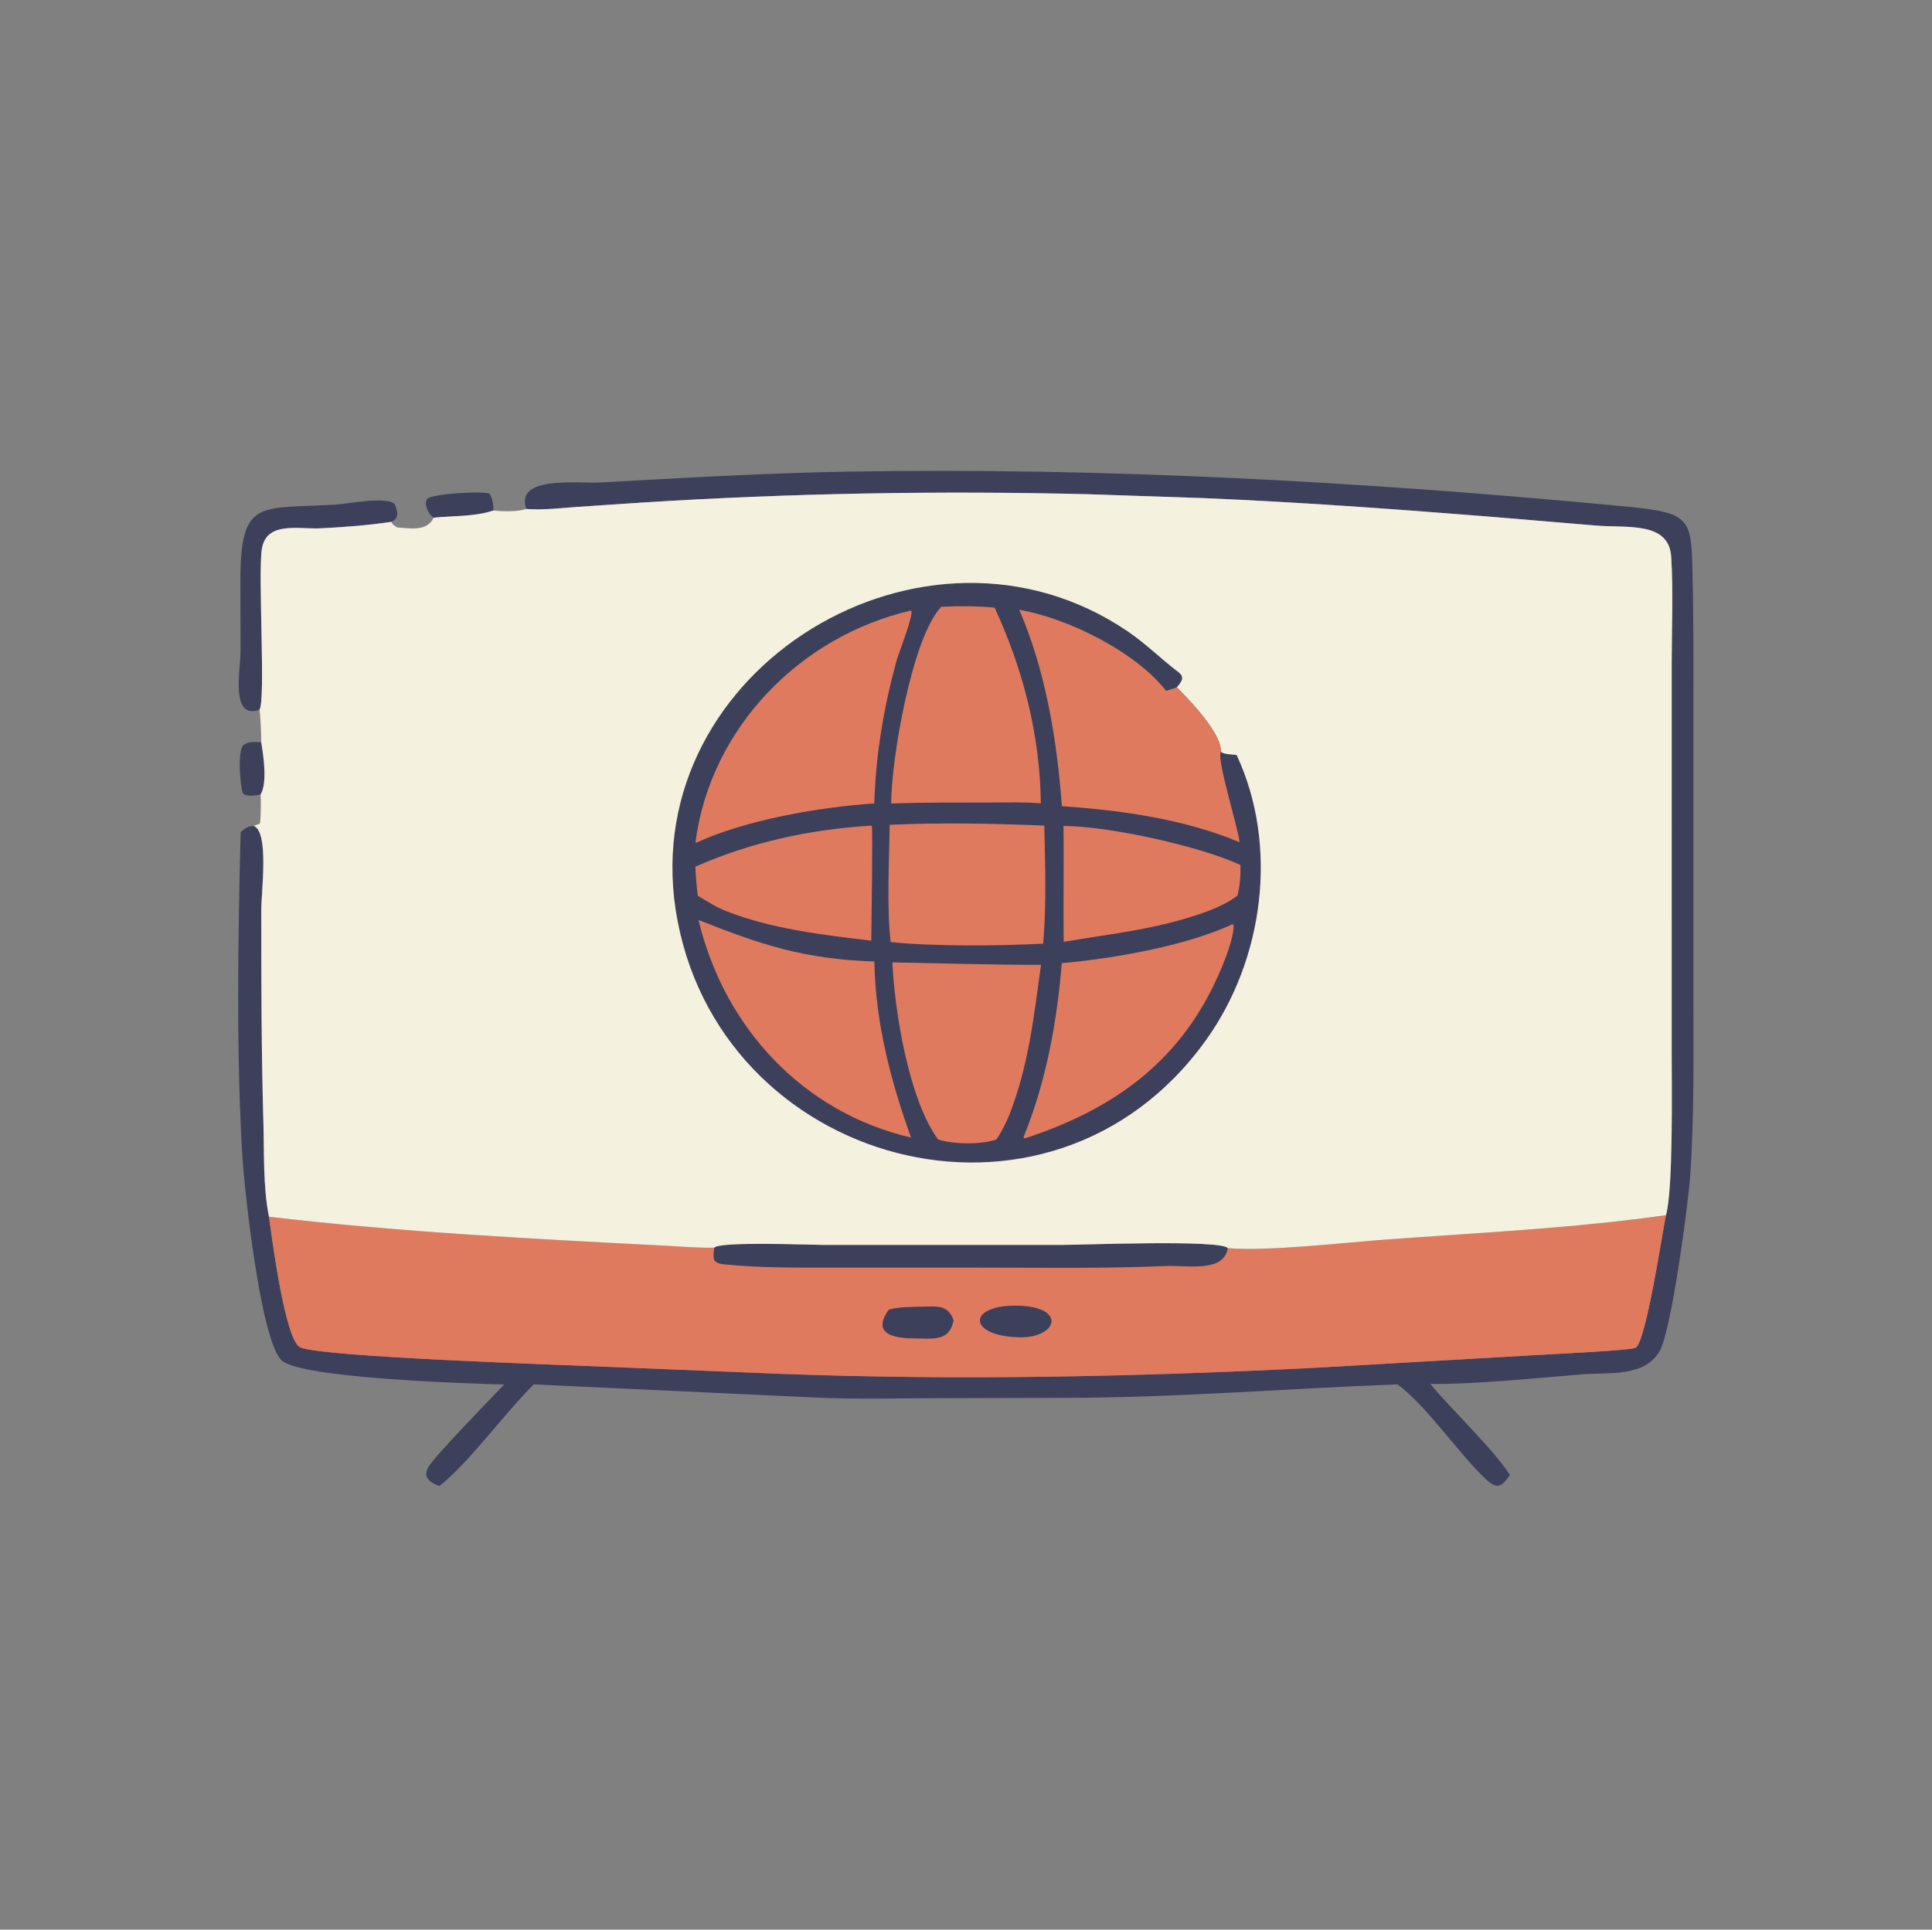 <?xml version="1.0" encoding="utf-8" ?>
<svg xmlns="http://www.w3.org/2000/svg" xmlns:xlink="http://www.w3.org/1999/xlink" width="1024" height="1023">
	<rect width="100%" height="100%" fill="#808080" stroke="none"/>
	<path fill="#3D405B" transform="scale(1.6 1.6)" d="M86.297 263.306C84.63 263.561 81.809 264.114 80.464 262.857C79.434 260.017 78.68 248.676 80.629 246.904C82.093 245.574 84.712 245.885 86.527 245.959C87.286 250.26 88.657 259.506 86.297 263.306Z"/>
	<path fill="#3D405B" transform="scale(1.6 1.6)" d="M143.659 171.536C141.881 170.536 139.856 166.09 141.969 164.983C144.6 163.605 159.317 162.63 162.092 163.547C163.211 165.078 163.5 167.317 163.422 169.167C157.105 171.256 150.202 170.853 143.659 171.536Z"/>
	<path fill="#3D405B" transform="scale(1.6 1.6)" d="M85.957 235.159C76.194 238.646 79.687 221.961 79.676 215.883L79.63 193.147C79.548 164.712 85.895 168.788 111.153 167.194C114.92 166.956 128.041 164.388 130.737 167.013C131.781 169.448 132.338 171.66 129.67 172.912C121.919 174.056 113.896 174.684 106.071 175.058C98.93 175.4 88.261 172.624 86.751 181.852C85.404 190.081 88.073 232.108 85.957 235.159Z"/>
	<path fill="#3D405B" transform="scale(1.6 1.6)" d="M174.314 168.641C170.564 157.453 191.075 160.296 199.176 159.848C226.031 158.363 254.389 156.706 281.294 156.262C366.515 154.855 451.805 159.623 536.625 167.646C560.92 169.944 560.275 171.059 560.724 192.519C561.087 209.847 560.961 227.18 560.957 244.513L560.961 328.334C560.959 348.946 561.306 369.492 559.864 390.069C559.286 398.321 553.8 440.475 549.807 447.638C544.953 456.345 532.711 454.701 524.327 455.359C509.106 456.553 488.94 458.739 473.799 458.546C480.951 467.19 494.638 480.081 500.17 488.713C497.272 492.893 495.852 493.604 491.95 489.872C482.819 481.139 472.27 465.447 462.891 458.69C426.14 460.104 389.456 463.139 352.656 463.161L312.494 463.272C299.128 463.267 283.596 463.71 270.37 463.074L176.822 458.712C167.424 467.913 154.909 485.209 145.523 492.394C142.621 491.219 139.97 489.78 141.843 486.199C143.628 482.787 163.622 462.315 167.017 458.742C157.44 458.48 98.814 456.813 93.087 450.567C86.228 443.087 81.041 394.51 80.374 384.292C78.202 351.044 78.853 309.458 79.713 275.761C81.184 274.408 82.031 273.806 84.032 273.646C89.202 275.539 86.557 295.47 86.555 301.374C86.549 324.882 86.584 348.327 87.255 371.826C87.534 381.605 87.122 393.556 89.108 403.152C89.94 409.284 94.4 444.124 99.435 446.44C106.488 449.685 190.035 452.367 201.16 452.875L258.251 455.192C317.317 457.43 376.328 456.189 435.339 453.215L508.651 448.999C512.916 448.713 540.103 447.499 541.83 446.557C545.214 444.712 550.647 408.649 551.87 402.625C554.332 394.174 553.761 358.712 553.763 349.179L553.766 220.172C553.764 208.382 554.321 196.27 553.607 184.509C552.884 172.598 538.702 175.031 528.546 174.125L492.97 171.149C461.573 168.644 430.147 166.365 398.674 165.045L360.478 163.758C311.215 162.532 261.788 163.422 212.605 166.523L190.967 167.974C185.643 168.361 180.182 169.027 174.842 168.678L174.314 168.641Z"/>
	<path fill="#E07A5F" transform="scale(1.6 1.6)" d="M551.87 402.625C550.647 408.649 545.214 444.712 541.83 446.557C540.103 447.499 512.916 448.713 508.651 448.999L435.339 453.215C376.328 456.189 317.317 457.43 258.251 455.192L201.16 452.875C190.035 452.367 106.488 449.685 99.435 446.44C94.4 444.124 89.94 409.284 89.108 403.152C131.854 408.201 177.353 410.545 220.327 412.738C225.73 413.014 231.202 413.522 236.61 413.404C238.452 411.248 268.633 412.489 272.956 412.489L351.778 412.485C358.411 412.486 404.391 410.668 406.723 413.543C419.538 414.707 445.81 411.684 459.101 410.706C490.147 408.423 521.029 406.992 551.87 402.625Z"/>
	<path fill="#3D405B" transform="scale(1.6 1.6)" d="M334.72 432.635C353.154 432.009 351.166 442.676 338.811 443.108C321.438 443.214 319.912 433.361 334.72 432.635Z"/>
	<path fill="#3D405B" transform="scale(1.6 1.6)" d="M304.832 432.962C309.866 432.908 314.035 431.999 315.91 437.502L315.55 438.754C313.934 444.421 308.539 443.497 303.669 443.488C297.131 443.53 288.238 442.528 294.423 433.929C297.819 433.015 301.342 433.055 304.832 432.962Z"/>
	<path fill="#3D405B" transform="scale(1.6 1.6)" d="M236.61 413.404C238.452 411.248 268.633 412.489 272.956 412.489L351.778 412.485C358.411 412.486 404.391 410.668 406.723 413.543C405.407 421.785 393.306 419.179 386.165 419.486C365.243 420.383 344.256 420.015 323.312 420.016L277.796 420.008C265.166 420.002 252.316 420.21 239.741 418.912C235.761 418.502 236.224 416.773 236.61 413.404Z"/>
	<path fill="#F4F1DE" transform="scale(1.6 1.6)" d="M174.314 168.641L174.842 168.678C180.182 169.027 185.643 168.361 190.967 167.974L212.605 166.523C261.788 163.422 311.215 162.532 360.478 163.758L398.674 165.045C430.147 166.365 461.573 168.644 492.97 171.149L528.546 174.125C538.702 175.031 552.884 172.598 553.607 184.509C554.321 196.27 553.764 208.382 553.766 220.172L553.763 349.179C553.761 358.712 554.332 394.174 551.87 402.625C521.029 406.992 490.147 408.423 459.101 410.706C445.81 411.684 419.538 414.707 406.723 413.543C404.391 410.668 358.411 412.486 351.778 412.485L272.956 412.489C268.633 412.489 238.452 411.248 236.61 413.404C231.202 413.522 225.73 413.014 220.327 412.738C177.353 410.545 131.854 408.201 89.108 403.152C87.122 393.556 87.534 381.605 87.255 371.826C86.584 348.327 86.549 324.882 86.555 301.374C86.557 295.47 89.202 275.539 84.032 273.646L86.054 272.907C86.452 272.077 86.477 264.24 86.297 263.306C88.657 259.506 87.286 250.26 86.527 245.959C86.624 244.785 86.232 236.058 85.957 235.159C88.073 232.108 85.404 190.081 86.751 181.852C88.261 172.624 98.93 175.4 106.071 175.058C113.896 174.684 121.919 174.056 129.67 172.912C129.94 173.803 130.799 174.231 131.522 174.745C135.83 175.092 141.464 176.181 143.659 171.536C150.202 170.853 157.105 171.256 163.422 169.167C166.408 169.466 171.519 169.625 174.314 168.641Z"/>
	<path fill="#3D405B" transform="scale(1.6 1.6)" d="M409.643 250.152C423.673 280.25 418.63 317.962 399.486 344.647C347.512 417.093 236.8 386.195 223.822 301.394C211.604 221.56 306.486 163.661 373.55 209.185C379.554 213.261 384.611 218.343 390.36 222.715C392.481 224.328 391.509 225.699 390.089 227.443L389.817 227.772C394.018 231.891 404.724 243.052 404.402 249.046C405.236 249.986 408.294 249.989 409.643 250.152Z"/>
	<path fill="#E07A5F" transform="scale(1.6 1.6)" d="M288.428 273.571L288.793 273.705C289.182 274.474 288.652 307.832 288.619 311.674C272.658 309.795 255.581 307.808 240.525 301.873C237.238 300.583 234.189 298.603 231.157 296.81C230.752 293.59 230.494 290.416 230.335 287.175C248.753 279.029 268.352 274.829 288.428 273.571Z"/>
	<path fill="#E07A5F" transform="scale(1.6 1.6)" d="M352.282 273.674C367.744 273.727 397.872 280.538 410.91 286.599C410.989 290.192 410.783 293.243 409.927 296.737C407.125 298.933 404.11 300.246 400.845 301.628C384.239 307.833 369.548 309.143 352.352 312.061C352.192 299.269 352.494 286.474 352.282 273.674Z"/>
	<path fill="#E07A5F" transform="scale(1.6 1.6)" d="M294.73 273.289C311.648 272.517 329.035 272.857 345.94 273.559C346.216 286.579 346.687 299.672 345.557 312.66C331.315 313.448 308.902 313.625 295.056 312.139C293.715 301.38 294.549 284.389 294.73 273.289Z"/>
	<path fill="#E07A5F" transform="scale(1.6 1.6)" d="M295.613 318.876C312.053 319.196 328.389 319.7 344.844 319.687C342.418 337.079 340.821 352.725 334.411 369.261C333.184 372.179 331.86 374.931 330.063 377.546C324.949 379.333 315.909 379.176 310.769 377.565C301.076 364.374 296.344 335.14 295.613 318.876Z"/>
	<path fill="#E07A5F" transform="scale(1.6 1.6)" d="M408.243 306.256L408.639 306.441C408.842 311.694 403.887 322.87 401.354 327.88C388.129 354.033 366.667 368.261 339.525 377.18C339.207 377.126 339.391 377.189 339.024 376.879C346.53 358.498 350.109 338.853 351.725 319.136C369.071 317.591 392.951 313.375 408.243 306.256Z"/>
	<path fill="#E07A5F" transform="scale(1.6 1.6)" d="M231.379 304.818C252.053 312.999 266.177 317.809 289.645 318.575C289.962 338.511 295.05 358.304 301.802 376.927C265.955 368.557 239.933 340.501 231.379 304.818Z"/>
	<path fill="#E07A5F" transform="scale(1.6 1.6)" d="M311.812 201.041C317.671 200.776 323.631 200.804 329.475 201.327C338.917 221.757 344.524 243.497 344.79 266.164C339.399 265.716 333.857 265.918 328.444 265.893C317.366 265.935 306.285 265.813 295.213 266.241C295.247 251.582 302.071 211.332 311.812 201.041Z"/>
	<path fill="#E07A5F" transform="scale(1.6 1.6)" d="M301.834 202.279C302.782 203.672 297.64 216.509 296.936 219.103C292.707 234.688 290.099 250.031 289.621 266.201C271.269 267.438 246.876 271.682 230.608 279.252L230.399 278.917C235.434 241.098 265.114 210.756 301.834 202.279Z"/>
	<path fill="#E07A5F" transform="scale(1.6 1.6)" d="M337.647 202.048C354.042 204.893 376.36 216.141 386.286 228.901L389.817 227.772C394.018 231.891 404.724 243.052 404.402 249.046C403.018 251.844 409.946 273.44 410.621 279.058C392.283 271.363 371.49 268.489 351.771 267.12C350.147 245.272 346.404 222.276 337.647 202.048Z"/>
</svg>
